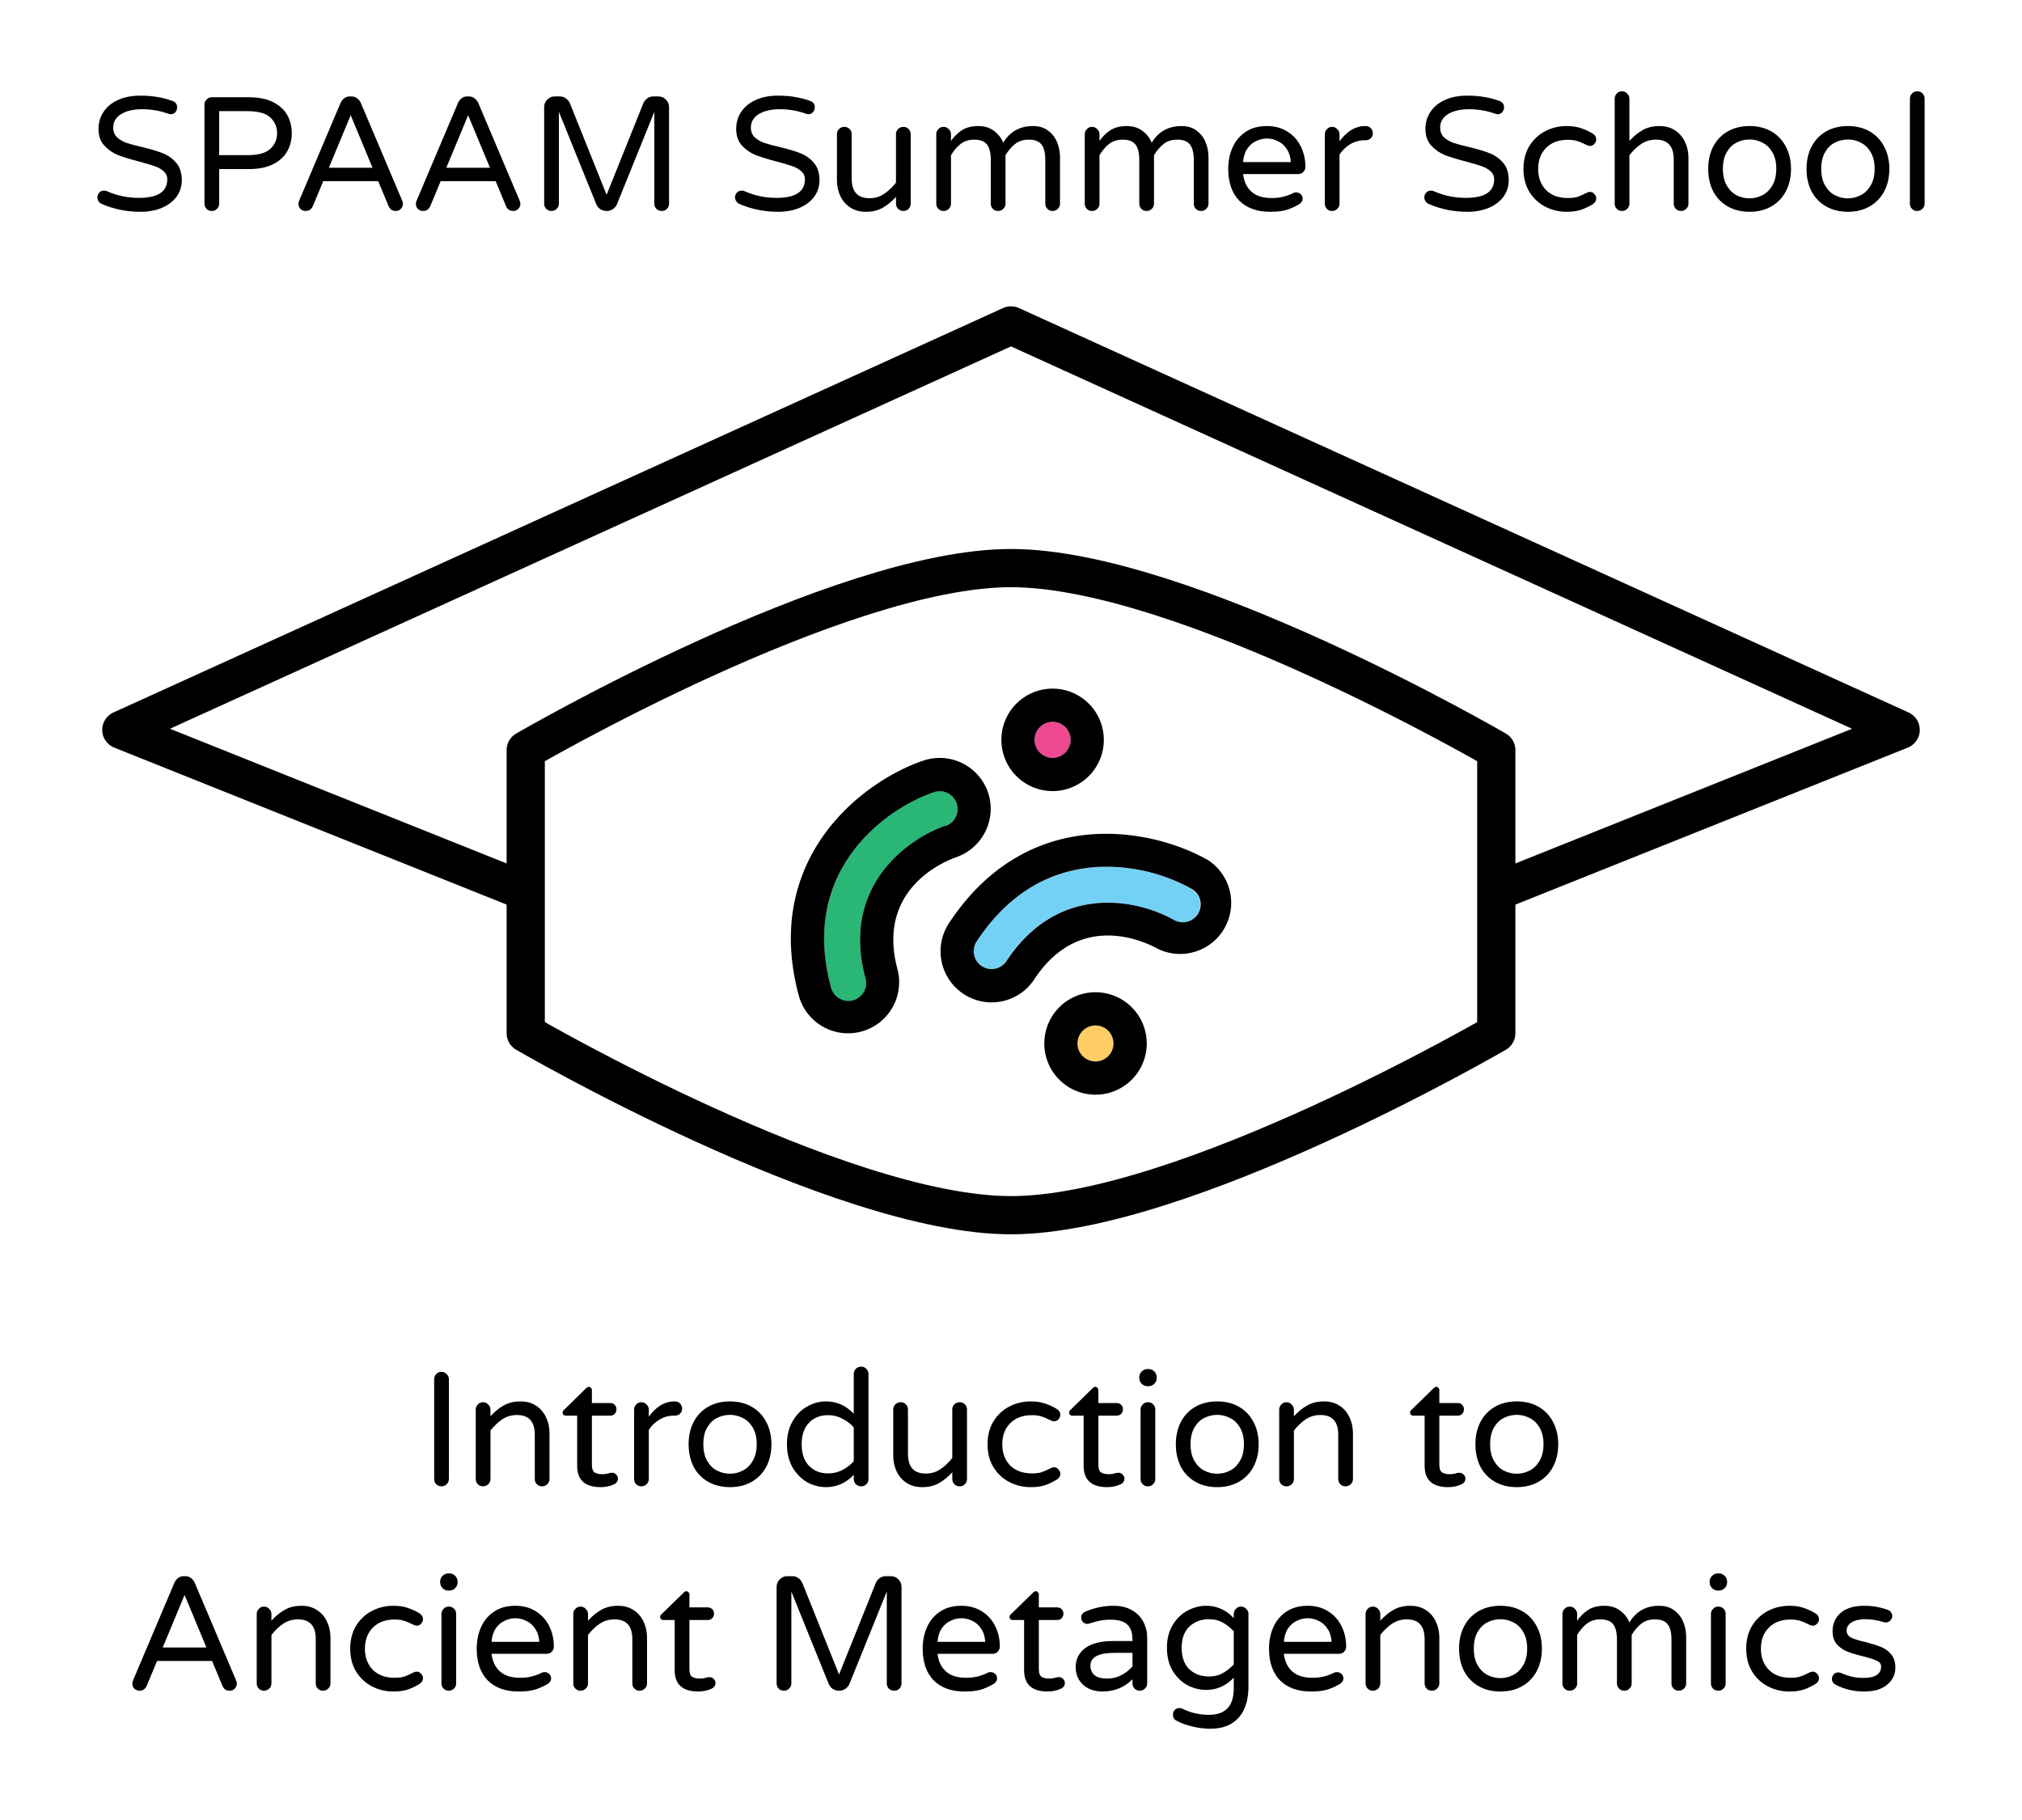<?xml version="1.0" encoding="UTF-8" standalone="no"?>
<svg
   inkscape:export-ydpi="300.00006"
   inkscape:export-xdpi="300.00006"
   inkscape:export-filename="/home/fellows/Documents/github/spaam-workshop/AncientMetagenomeDir/assets/images/spaam-AncientMetaGenomdir_logo.png"
   sodipodi:docname="WSS-SPAAM-summerschool_logo_name.svg"
   inkscape:version="1.1.2 (1:1.1+202202050950+0a00cf5339)"
   id="svg8"
   version="1.1"
   viewBox="0 0 264.583 238.125"
   height="900"
   width="1000"
   xmlns:inkscape="http://www.inkscape.org/namespaces/inkscape"
   xmlns:sodipodi="http://sodipodi.sourceforge.net/DTD/sodipodi-0.dtd"
   xmlns="http://www.w3.org/2000/svg"
   xmlns:svg="http://www.w3.org/2000/svg"
   xmlns:rdf="http://www.w3.org/1999/02/22-rdf-syntax-ns#"
   xmlns:cc="http://creativecommons.org/ns#"
   xmlns:dc="http://purl.org/dc/elements/1.1/">
  <defs
     id="defs2">
    <style
       id="style859">.cls-1{fill:#ee4890;}.cls-2{fill:#fc6;}.cls-3{fill:#2ab675;}.cls-4{fill:#74d1f6;}</style>
  </defs>
  <sodipodi:namedview
     inkscape:pagecheckerboard="true"
     units="px"
     fit-margin-bottom="0"
     fit-margin-right="0"
     fit-margin-left="0"
     fit-margin-top="0"
     inkscape:window-maximized="1"
     inkscape:window-y="1107"
     inkscape:window-x="0"
     inkscape:window-height="1016"
     inkscape:window-width="1920"
     showgrid="false"
     inkscape:document-rotation="0"
     inkscape:current-layer="text11208"
     inkscape:document-units="mm"
     inkscape:cy="417.99609"
     inkscape:cx="-442.22775"
     inkscape:zoom="0.24760997"
     inkscape:pageshadow="2"
     inkscape:pageopacity="0.0"
     borderopacity="1.0"
     bordercolor="#666666"
     pagecolor="#ffffff"
     id="base"
     inkscape:snap-bbox="true">
    <inkscape:grid
       originy="-531.875"
       originx="-378.429"
       id="grid833"
       type="xygrid" />
  </sodipodi:namedview>
  <g
     transform="translate(-378.429,-531.876)"
     id="layer1"
     inkscape:groupmode="layer"
     inkscape:label="Layer 1">
    <g
       id="g997"
       transform="matrix(0.25,0,0,0.25,428.671,501.404)">
      <g
         id="g895-3-8"
         transform="matrix(1.93,0,0,1.93,184.165,444.706)"
         style="stroke-width:1.25;stroke-miterlimit:4;stroke-dasharray:none">
        <path
           id="path865-6-7"
           d="m 85.91,28.48 a 4.88,4.88 0 1 0 4.88,4.88 4.89,4.89 0 0 0 -4.88,-4.88 z"
           class="cls-1" />
        <path
           id="path867-7-9"
           d="M 85.91,19.47 A 13.89,13.89 0 1 0 99.8,33.36 13.9,13.9 0 0 0 85.91,19.47 Z m 0,18.77 a 4.88,4.88 0 1 1 4.88,-4.88 4.89,4.89 0 0 1 -4.88,4.88 z" />
        <path
           id="path869-5-2"
           d="m 97.55,110.81 a 4.88,4.88 0 1 0 4.87,4.88 4.89,4.89 0 0 0 -4.87,-4.88 z"
           class="cls-2" />
        <path
           id="path871-3-0"
           d="m 97.55,101.8 a 13.89,13.89 0 1 0 13.89,13.89 13.9,13.9 0 0 0 -13.89,-13.89 z m 0,18.77 a 4.88,4.88 0 1 1 4.87,-4.88 4.89,4.89 0 0 1 -4.87,4.88 z" />
        <path
           id="path873-5-2"
           d="m 59.86,50.52 a 4.85,4.85 0 0 0 -4.57,-3.27 5,5 0 0 0 -1.56,0.26 C 44.19,50.76 31.24,59.64 26.17,74 v 0 c -2.84,8 -3,17 -0.31,26.69 a 4.82,4.82 0 0 0 8.85,1.12 4.78,4.78 0 0 0 0.47,-3.66 C 28.54,73.75 45.67,60.6 56.83,56.66 a 4.86,4.86 0 0 0 3.03,-6.14 z"
           class="cls-3" />
        <path
           id="path875-6-3"
           d="M 68.4,47.63 A 13.85,13.85 0 0 0 50.83,39 C 39.37,42.89 23.83,53.61 17.67,71 14.2,80.74 14,91.53 17.16,103 A 13.85,13.85 0 0 0 43.88,95.72 C 38,74.07 56.13,66.47 59.81,65.17 A 13.9,13.9 0 0 0 68.4,47.63 Z m -11.57,9 C 45.67,60.6 28.54,73.75 35.18,98.11 A 4.85,4.85 0 0 1 31.79,104 4.85,4.85 0 0 1 25.86,100.61 C 23.22,91 23.33,82 26.17,74 v 0 c 5.07,-14.32 18,-23.2 27.56,-26.45 a 5,5 0 0 1 1.56,-0.26 4.83,4.83 0 0 1 1.54,9.41 z" />
        <path
           id="path877-2-7"
           d="m 123.62,73.8 a 48,48 0 0 0 -23.08,-6 40.13,40.13 0 0 0 -15,2.81 c -7.9,3.18 -14.71,9 -20.23,17.42 a 4.83,4.83 0 0 0 5,7.38 4.75,4.75 0 0 0 3,-2.07 C 87.2,72.26 108.4,76.41 118.73,82.19 a 4.831,4.831 0 1 0 4.81,-8.38 z"
           class="cls-4" />
        <path
           id="path879-9-5"
           d="M 128.11,66 C 117.61,60 99.29,55.39 82.2,62.26 72.56,66.13 64.35,73.13 57.8,83.08 a 13.86,13.86 0 0 0 11.54,21.47 14.28,14.28 0 0 0 2.82,-0.29 13.76,13.76 0 0 0 8.77,-5.95 C 93.28,79.54 111,88.13 114.39,90 a 13.85,13.85 0 0 0 13.72,-24 z m -2.69,14.4 a 4.88,4.88 0 0 1 -6.61,1.8 C 108.48,76.42 87.28,72.27 73.39,93.35 A 4.82,4.82 0 0 1 66.71,94.72 4.83,4.83 0 0 1 65.33,88 C 70.85,79.62 77.66,73.76 85.56,70.58 a 40.13,40.13 0 0 1 15,-2.81 48,48 0 0 1 23.08,6 4.83,4.83 0 0 1 1.78,6.61 z" />
      </g>
      <path
         style="fill:none;stroke:#000000;stroke-width:20;stroke-linecap:butt;stroke-linejoin:round;stroke-miterlimit:4;stroke-dasharray:none;stroke-opacity:1"
         d="m 74.2,514.452 c 0,0 163.576,-95.251 254,-95.251 90.424,0 254,95.251 254,95.251 v 148.167 c 0,0 -163.576,95.249 -254,95.249 -90.424,0 -254,-95.249 -254,-95.249 z"
         id="path5481-2"
         sodipodi:nodetypes="csccscc" />
      <path
         style="fill:none;stroke:#000000;stroke-width:20;stroke-linecap:butt;stroke-linejoin:round;stroke-miterlimit:4;stroke-dasharray:none;stroke-opacity:1"
         d="M 74.2,588.535 -137.467,503.868 328.2,292.201 793.867,503.868 582.2,588.535"
         id="path7329"
         sodipodi:nodetypes="ccccc" />
    </g>
    <g
       aria-label="Introduction to 
Ancient Metagenomics"
       id="text1979"
       style="font-size:21.167px;line-height:1.25;font-family:Arial;-inkscape-font-specification:'Arial, Normal';letter-spacing:0px;stroke-width:0.265">
      <path
         d="m 436.193,726.346 q -0.402,0 -0.677,-0.275 -0.275,-0.275 -0.275,-0.677 v -13.06 q 0,-0.402 0.275,-0.677 0.275,-0.296 0.677,-0.296 0.402,0 0.677,0.296 0.296,0.275 0.296,0.677 v 13.06 q 0,0.402 -0.296,0.677 -0.275,0.275 -0.677,0.275 z"
         style="font-family:'Varela Round';-inkscape-font-specification:'Varela Round';text-align:center;text-anchor:middle"
         id="path44" />
      <path
         d="m 441.633,726.346 q -0.402,0 -0.677,-0.275 -0.275,-0.275 -0.275,-0.677 v -9.081 q 0,-0.402 0.275,-0.677 0.275,-0.296 0.677,-0.296 0.402,0 0.677,0.296 0.296,0.275 0.296,0.677 v 0.868 q 0.804,-0.889 1.736,-1.418 0.931,-0.529 2.201,-0.529 1.164,0 2.011,0.55 0.868,0.55 1.312,1.503 0.466,0.953 0.466,2.096 v 6.011 q 0,0.402 -0.296,0.677 -0.275,0.275 -0.677,0.275 -0.402,0 -0.677,-0.275 -0.275,-0.275 -0.275,-0.677 v -5.8 q 0,-2.582 -2.328,-2.582 -1.058,0 -1.905,0.55 -0.826,0.55 -1.566,1.482 v 6.35 q 0,0.402 -0.296,0.677 -0.275,0.275 -0.677,0.275 z"
         style="font-family:'Varela Round';-inkscape-font-specification:'Varela Round';text-align:center;text-anchor:middle"
         id="path46" />
      <path
         d="m 457.042,726.452 q -3.09,0 -3.09,-2.794 v -6.562 h -1.503 q -0.169,0 -0.296,-0.106 -0.106,-0.127 -0.106,-0.296 0,-0.212 0.191,-0.36 l 2.879,-2.815 q 0.191,-0.191 0.36,-0.191 0.169,0 0.275,0.127 0.127,0.127 0.127,0.296 v 1.693 h 2.392 q 0.36,0 0.593,0.233 0.233,0.233 0.233,0.593 0,0.339 -0.233,0.593 -0.233,0.233 -0.593,0.233 h -2.392 v 6.392 q 0,0.826 0.381,1.058 0.402,0.212 0.995,0.212 0.423,0 0.847,-0.127 0.085,-0.021 0.169,-0.042 0.106,-0.021 0.254,-0.021 0.296,0 0.529,0.233 0.233,0.212 0.233,0.529 0,0.487 -0.487,0.741 -0.826,0.381 -1.757,0.381 z"
         style="font-family:'Varela Round';-inkscape-font-specification:'Varela Round';text-align:center;text-anchor:middle"
         id="path48" />
      <path
         d="m 462.355,726.346 q -0.402,0 -0.677,-0.275 -0.275,-0.275 -0.275,-0.677 v -9.081 q 0,-0.402 0.275,-0.677 0.275,-0.296 0.677,-0.296 0.402,0 0.677,0.296 0.296,0.275 0.296,0.677 v 0.91 q 1.482,-1.99 3.323,-1.99 h 0.106 q 0.402,0 0.656,0.275 0.275,0.275 0.275,0.677 0,0.402 -0.275,0.656 -0.275,0.254 -0.699,0.254 h -0.106 q -1.016,0 -1.863,0.508 -0.847,0.487 -1.418,1.355 v 6.435 q 0,0.402 -0.296,0.677 -0.275,0.275 -0.677,0.275 z"
         style="font-family:'Varela Round';-inkscape-font-specification:'Varela Round';text-align:center;text-anchor:middle"
         id="path50" />
      <path
         d="m 473.954,726.452 q -1.63,0 -2.858,-0.699 -1.228,-0.699 -1.905,-1.968 -0.656,-1.291 -0.656,-2.942 0,-1.651 0.656,-2.921 0.677,-1.291 1.905,-1.99 1.228,-0.699 2.858,-0.699 1.609,0 2.836,0.699 1.228,0.699 1.905,1.99 0.677,1.27 0.677,2.921 0,1.651 -0.677,2.942 -0.677,1.27 -1.905,1.968 -1.228,0.699 -2.836,0.699 z m 0,-1.757 q 0.868,0 1.651,-0.402 0.804,-0.402 1.312,-1.27 0.529,-0.868 0.529,-2.201 0,-1.312 -0.529,-2.18 -0.508,-0.868 -1.312,-1.249 -0.783,-0.402 -1.651,-0.402 -0.889,0 -1.693,0.402 -0.783,0.381 -1.291,1.249 -0.508,0.868 -0.508,2.18 0,1.333 0.508,2.201 0.508,0.868 1.291,1.27 0.804,0.402 1.693,0.402 z"
         style="font-family:'Varela Round';-inkscape-font-specification:'Varela Round';text-align:center;text-anchor:middle"
         id="path52" />
      <path
         d="m 486.527,726.452 q -1.312,0 -2.498,-0.656 -1.164,-0.677 -1.905,-1.947 -0.72,-1.291 -0.72,-3.006 0,-1.714 0.72,-2.985 0.741,-1.291 1.905,-1.947 1.185,-0.677 2.498,-0.677 2.074,0 3.619,1.609 v -5.186 q 0,-0.423 0.275,-0.699 0.296,-0.275 0.699,-0.275 0.402,0 0.677,0.296 0.275,0.275 0.275,0.677 v 13.737 q 0,0.402 -0.275,0.677 -0.275,0.275 -0.677,0.275 -0.402,0 -0.699,-0.275 -0.275,-0.275 -0.275,-0.677 v -0.55 q -1.545,1.609 -3.619,1.609 z m 0.275,-1.799 q 0.974,0 1.82,-0.423 0.868,-0.445 1.524,-1.164 v -4.445 q -0.656,-0.72 -1.524,-1.143 -0.847,-0.445 -1.82,-0.445 -1.566,0 -2.519,0.995 -0.953,0.995 -0.953,2.815 0,1.82 0.953,2.815 0.953,0.995 2.519,0.995 z"
         style="font-family:'Varela Round';-inkscape-font-specification:'Varela Round';text-align:center;text-anchor:middle"
         id="path54" />
      <path
         d="m 499.1,726.452 q -1.164,0 -2.032,-0.55 -0.847,-0.55 -1.312,-1.503 -0.445,-0.953 -0.445,-2.096 v -6.011 q 0,-0.402 0.275,-0.677 0.296,-0.275 0.699,-0.275 0.402,0 0.677,0.275 0.275,0.275 0.275,0.677 v 5.8 q 0,2.582 2.328,2.582 1.058,0 1.884,-0.55 0.847,-0.55 1.587,-1.482 v -6.35 q 0,-0.402 0.275,-0.677 0.296,-0.275 0.699,-0.275 0.402,0 0.677,0.275 0.275,0.275 0.275,0.677 v 9.081 q 0,0.402 -0.275,0.699 -0.275,0.275 -0.677,0.275 -0.402,0 -0.699,-0.275 -0.275,-0.296 -0.275,-0.699 v -0.868 q -0.804,0.889 -1.736,1.418 -0.931,0.529 -2.201,0.529 z"
         style="font-family:'Varela Round';-inkscape-font-specification:'Varela Round';text-align:center;text-anchor:middle"
         id="path56" />
      <path
         d="m 513.303,726.452 q -1.524,0 -2.815,-0.677 -1.291,-0.677 -2.074,-1.947 -0.762,-1.27 -0.762,-2.985 0,-1.714 0.762,-2.985 0.783,-1.27 2.074,-1.947 1.291,-0.677 2.815,-0.677 1.122,0 1.926,0.296 0.826,0.275 1.524,0.72 0.423,0.275 0.423,0.741 0,0.318 -0.254,0.593 -0.233,0.254 -0.55,0.254 -0.233,0 -0.466,-0.127 -0.699,-0.36 -1.206,-0.508 -0.487,-0.169 -1.228,-0.169 -1.82,0 -2.857,1.058 -1.037,1.037 -1.037,2.752 0,1.714 1.037,2.773 1.037,1.037 2.857,1.037 0.741,0 1.228,-0.148 0.508,-0.169 1.206,-0.529 0.233,-0.127 0.466,-0.127 0.318,0 0.55,0.275 0.254,0.254 0.254,0.572 0,0.466 -0.423,0.741 -0.699,0.445 -1.524,0.741 -0.804,0.275 -1.926,0.275 z"
         style="font-family:'Varela Round';-inkscape-font-specification:'Varela Round';text-align:center;text-anchor:middle"
         id="path58" />
      <path
         d="m 523.315,726.452 q -3.09,0 -3.09,-2.794 v -6.562 h -1.503 q -0.169,0 -0.296,-0.106 -0.106,-0.127 -0.106,-0.296 0,-0.212 0.191,-0.36 l 2.879,-2.815 q 0.191,-0.191 0.36,-0.191 0.169,0 0.275,0.127 0.127,0.127 0.127,0.296 v 1.693 h 2.392 q 0.36,0 0.593,0.233 0.233,0.233 0.233,0.593 0,0.339 -0.233,0.593 -0.233,0.233 -0.593,0.233 h -2.392 v 6.392 q 0,0.826 0.381,1.058 0.402,0.212 0.995,0.212 0.423,0 0.847,-0.127 0.085,-0.021 0.169,-0.042 0.106,-0.021 0.254,-0.021 0.296,0 0.529,0.233 0.233,0.212 0.233,0.529 0,0.487 -0.487,0.741 -0.826,0.381 -1.757,0.381 z"
         style="font-family:'Varela Round';-inkscape-font-specification:'Varela Round';text-align:center;text-anchor:middle"
         id="path60" />
      <path
         d="m 528.585,713.244 q -0.445,0 -0.762,-0.318 -0.318,-0.318 -0.318,-0.762 v -0.085 q 0,-0.445 0.318,-0.762 0.318,-0.318 0.762,-0.318 h 0.127 q 0.445,0 0.762,0.318 0.318,0.318 0.318,0.762 v 0.085 q 0,0.445 -0.318,0.762 -0.318,0.318 -0.762,0.318 z m 0.042,13.102 q -0.402,0 -0.677,-0.275 -0.275,-0.275 -0.275,-0.677 v -9.081 q 0,-0.402 0.275,-0.677 0.275,-0.296 0.677,-0.296 0.423,0 0.699,0.275 0.275,0.275 0.275,0.699 v 9.081 q 0,0.402 -0.296,0.677 -0.275,0.275 -0.677,0.275 z"
         style="font-family:'Varela Round';-inkscape-font-specification:'Varela Round';text-align:center;text-anchor:middle"
         id="path62" />
      <path
         d="m 537.708,726.452 q -1.63,0 -2.857,-0.699 -1.228,-0.699 -1.905,-1.968 -0.656,-1.291 -0.656,-2.942 0,-1.651 0.656,-2.921 0.677,-1.291 1.905,-1.99 1.228,-0.699 2.857,-0.699 1.609,0 2.836,0.699 1.228,0.699 1.905,1.99 0.677,1.27 0.677,2.921 0,1.651 -0.677,2.942 -0.677,1.27 -1.905,1.968 -1.228,0.699 -2.836,0.699 z m 0,-1.757 q 0.868,0 1.651,-0.402 0.804,-0.402 1.312,-1.27 0.529,-0.868 0.529,-2.201 0,-1.312 -0.529,-2.18 -0.508,-0.868 -1.312,-1.249 -0.783,-0.402 -1.651,-0.402 -0.889,0 -1.693,0.402 -0.783,0.381 -1.291,1.249 -0.508,0.868 -0.508,2.18 0,1.333 0.508,2.201 0.508,0.868 1.291,1.27 0.804,0.402 1.693,0.402 z"
         style="font-family:'Varela Round';-inkscape-font-specification:'Varela Round';text-align:center;text-anchor:middle"
         id="path64" />
      <path
         d="m 546.767,726.346 q -0.402,0 -0.677,-0.275 -0.275,-0.275 -0.275,-0.677 v -9.081 q 0,-0.402 0.275,-0.677 0.275,-0.296 0.677,-0.296 0.402,0 0.677,0.296 0.296,0.275 0.296,0.677 v 0.868 q 0.804,-0.889 1.736,-1.418 0.931,-0.529 2.201,-0.529 1.164,0 2.011,0.55 0.868,0.55 1.312,1.503 0.466,0.953 0.466,2.096 v 6.011 q 0,0.402 -0.296,0.677 -0.275,0.275 -0.677,0.275 -0.402,0 -0.677,-0.275 -0.275,-0.275 -0.275,-0.677 v -5.8 q 0,-2.582 -2.328,-2.582 -1.058,0 -1.905,0.55 -0.826,0.55 -1.566,1.482 v 6.35 q 0,0.402 -0.296,0.677 -0.275,0.275 -0.677,0.275 z"
         style="font-family:'Varela Round';-inkscape-font-specification:'Varela Round';text-align:center;text-anchor:middle"
         id="path66" />
      <path
         d="m 567.934,726.452 q -3.09,0 -3.09,-2.794 v -6.562 h -1.503 q -0.169,0 -0.296,-0.106 -0.106,-0.127 -0.106,-0.296 0,-0.212 0.191,-0.36 l 2.879,-2.815 q 0.191,-0.191 0.36,-0.191 0.169,0 0.275,0.127 0.127,0.127 0.127,0.296 v 1.693 h 2.392 q 0.36,0 0.593,0.233 0.233,0.233 0.233,0.593 0,0.339 -0.233,0.593 -0.233,0.233 -0.593,0.233 h -2.392 v 6.392 q 0,0.826 0.381,1.058 0.402,0.212 0.995,0.212 0.423,0 0.847,-0.127 0.085,-0.021 0.169,-0.042 0.106,-0.021 0.254,-0.021 0.296,0 0.529,0.233 0.233,0.212 0.233,0.529 0,0.487 -0.487,0.741 -0.826,0.381 -1.757,0.381 z"
         style="font-family:'Varela Round';-inkscape-font-specification:'Varela Round';text-align:center;text-anchor:middle"
         id="path68" />
      <path
         d="m 576.909,726.452 q -1.63,0 -2.858,-0.699 -1.228,-0.699 -1.905,-1.968 -0.656,-1.291 -0.656,-2.942 0,-1.651 0.656,-2.921 0.677,-1.291 1.905,-1.99 1.228,-0.699 2.858,-0.699 1.609,0 2.836,0.699 1.228,0.699 1.905,1.99 0.677,1.27 0.677,2.921 0,1.651 -0.677,2.942 -0.677,1.27 -1.905,1.968 -1.228,0.699 -2.836,0.699 z m 0,-1.757 q 0.868,0 1.651,-0.402 0.804,-0.402 1.312,-1.27 0.529,-0.868 0.529,-2.201 0,-1.312 -0.529,-2.18 -0.508,-0.868 -1.312,-1.249 -0.783,-0.402 -1.651,-0.402 -0.889,0 -1.693,0.402 -0.783,0.381 -1.291,1.249 -0.508,0.868 -0.508,2.18 0,1.333 0.508,2.201 0.508,0.868 1.291,1.27 0.804,0.402 1.693,0.402 z"
         style="font-family:'Varela Round';-inkscape-font-specification:'Varela Round';text-align:center;text-anchor:middle"
         id="path70" />
      <path
         d="m 396.696,753.086 q -0.423,0 -0.699,-0.275 -0.254,-0.275 -0.254,-0.677 0,-0.169 0.106,-0.423 l 5.397,-12.742 q 0.169,-0.381 0.466,-0.614 0.318,-0.254 0.762,-0.254 h 0.212 q 0.445,0 0.741,0.254 0.318,0.233 0.487,0.614 l 5.398,12.742 q 0.106,0.254 0.106,0.423 0,0.402 -0.275,0.677 -0.254,0.275 -0.677,0.275 -0.296,0 -0.55,-0.148 -0.233,-0.169 -0.36,-0.445 l -1.376,-3.302 h -7.197 l -1.376,3.302 q -0.127,0.275 -0.381,0.445 -0.233,0.148 -0.529,0.148 z m 3.027,-5.652 h 5.715 l -2.857,-6.879 z"
         style="font-family:'Varela Round';-inkscape-font-specification:'Varela Round';text-align:center;text-anchor:middle"
         id="path72" />
      <path
         d="m 412.973,753.086 q -0.402,0 -0.677,-0.275 -0.275,-0.275 -0.275,-0.677 v -9.081 q 0,-0.402 0.275,-0.677 0.275,-0.296 0.677,-0.296 0.402,0 0.677,0.296 0.296,0.275 0.296,0.677 v 0.868 q 0.804,-0.889 1.736,-1.418 0.931,-0.529 2.201,-0.529 1.164,0 2.011,0.55 0.868,0.55 1.312,1.503 0.466,0.953 0.466,2.095 v 6.011 q 0,0.402 -0.296,0.677 -0.275,0.275 -0.677,0.275 -0.402,0 -0.677,-0.275 -0.275,-0.275 -0.275,-0.677 v -5.8 q 0,-2.582 -2.328,-2.582 -1.058,0 -1.905,0.55 -0.826,0.55 -1.566,1.482 v 6.35 q 0,0.402 -0.296,0.677 -0.275,0.275 -0.677,0.275 z"
         style="font-family:'Varela Round';-inkscape-font-specification:'Varela Round';text-align:center;text-anchor:middle"
         id="path74" />
      <path
         d="m 429.906,753.191 q -1.524,0 -2.815,-0.677 -1.291,-0.677 -2.074,-1.947 -0.762,-1.27 -0.762,-2.985 0,-1.715 0.762,-2.985 0.783,-1.27 2.074,-1.947 1.291,-0.677 2.815,-0.677 1.122,0 1.926,0.296 0.826,0.275 1.524,0.72 0.423,0.275 0.423,0.741 0,0.318 -0.254,0.593 -0.233,0.254 -0.55,0.254 -0.233,0 -0.466,-0.127 -0.699,-0.36 -1.206,-0.508 -0.487,-0.169 -1.228,-0.169 -1.82,0 -2.858,1.058 -1.037,1.037 -1.037,2.752 0,1.714 1.037,2.773 1.037,1.037 2.858,1.037 0.741,0 1.228,-0.148 0.508,-0.169 1.206,-0.529 0.233,-0.127 0.466,-0.127 0.318,0 0.55,0.275 0.254,0.254 0.254,0.572 0,0.466 -0.423,0.741 -0.699,0.445 -1.524,0.741 -0.804,0.275 -1.926,0.275 z"
         style="font-family:'Varela Round';-inkscape-font-specification:'Varela Round';text-align:center;text-anchor:middle"
         id="path76" />
      <path
         d="m 437.103,739.983 q -0.445,0 -0.762,-0.318 -0.318,-0.318 -0.318,-0.762 v -0.085 q 0,-0.445 0.318,-0.762 0.318,-0.318 0.762,-0.318 h 0.127 q 0.445,0 0.762,0.318 0.318,0.318 0.318,0.762 v 0.085 q 0,0.445 -0.318,0.762 -0.318,0.318 -0.762,0.318 z m 0.042,13.102 q -0.402,0 -0.677,-0.275 -0.275,-0.275 -0.275,-0.677 v -9.081 q 0,-0.402 0.275,-0.677 0.275,-0.296 0.677,-0.296 0.423,0 0.699,0.275 0.275,0.275 0.275,0.699 v 9.081 q 0,0.402 -0.296,0.677 -0.275,0.275 -0.677,0.275 z"
         style="font-family:'Varela Round';-inkscape-font-specification:'Varela Round';text-align:center;text-anchor:middle"
         id="path78" />
      <path
         d="m 446.289,753.191 q -2.582,0 -4.043,-1.46 -1.439,-1.482 -1.439,-4.149 0,-1.503 0.55,-2.773 0.55,-1.27 1.693,-2.053 1.143,-0.783 2.815,-0.783 1.566,0 2.709,0.741 1.143,0.72 1.736,1.947 0.593,1.206 0.593,2.646 0,0.402 -0.275,0.677 -0.254,0.275 -0.699,0.275 h -7.176 q 0.169,1.482 1.101,2.307 0.931,0.826 2.604,0.826 0.889,0 1.545,-0.169 0.677,-0.169 1.312,-0.487 0.169,-0.085 0.381,-0.085 0.339,0 0.593,0.233 0.254,0.233 0.254,0.593 0,0.466 -0.55,0.783 -0.826,0.466 -1.63,0.699 -0.804,0.233 -2.074,0.233 z m 2.709,-6.498 q -0.064,-1.037 -0.55,-1.736 -0.466,-0.699 -1.164,-1.016 -0.699,-0.339 -1.418,-0.339 -0.72,0 -1.418,0.339 -0.699,0.318 -1.164,1.016 -0.466,0.699 -0.529,1.736 z"
         style="font-family:'Varela Round';-inkscape-font-specification:'Varela Round';text-align:center;text-anchor:middle"
         id="path80" />
      <path
         d="m 454.396,753.086 q -0.402,0 -0.677,-0.275 -0.275,-0.275 -0.275,-0.677 v -9.081 q 0,-0.402 0.275,-0.677 0.275,-0.296 0.677,-0.296 0.402,0 0.677,0.296 0.296,0.275 0.296,0.677 v 0.868 q 0.804,-0.889 1.736,-1.418 0.931,-0.529 2.201,-0.529 1.164,0 2.011,0.55 0.868,0.55 1.312,1.503 0.466,0.953 0.466,2.095 v 6.011 q 0,0.402 -0.296,0.677 -0.275,0.275 -0.677,0.275 -0.402,0 -0.677,-0.275 -0.275,-0.275 -0.275,-0.677 v -5.8 q 0,-2.582 -2.328,-2.582 -1.058,0 -1.905,0.55 -0.826,0.55 -1.566,1.482 v 6.35 q 0,0.402 -0.296,0.677 -0.275,0.275 -0.677,0.275 z"
         style="font-family:'Varela Round';-inkscape-font-specification:'Varela Round';text-align:center;text-anchor:middle"
         id="path82" />
      <path
         d="m 469.805,753.191 q -3.09,0 -3.09,-2.794 v -6.562 h -1.503 q -0.169,0 -0.296,-0.106 -0.106,-0.127 -0.106,-0.296 0,-0.212 0.191,-0.36 l 2.879,-2.815 q 0.191,-0.191 0.36,-0.191 0.169,0 0.275,0.127 0.127,0.127 0.127,0.296 v 1.693 h 2.392 q 0.36,0 0.593,0.233 0.233,0.233 0.233,0.593 0,0.339 -0.233,0.593 -0.233,0.233 -0.593,0.233 h -2.392 v 6.392 q 0,0.826 0.381,1.058 0.402,0.212 0.995,0.212 0.423,0 0.847,-0.127 0.085,-0.021 0.169,-0.042 0.106,-0.021 0.254,-0.021 0.296,0 0.529,0.233 0.233,0.212 0.233,0.529 0,0.487 -0.487,0.741 -0.826,0.381 -1.757,0.381 z"
         style="font-family:'Varela Round';-inkscape-font-specification:'Varela Round';text-align:center;text-anchor:middle"
         id="path84" />
      <path
         d="m 481.003,753.086 q -0.402,0 -0.677,-0.275 -0.275,-0.275 -0.275,-0.677 v -12.637 q 0,-0.572 0.402,-0.974 0.402,-0.423 0.974,-0.423 h 0.699 q 0.423,0 0.762,0.254 0.36,0.254 0.529,0.635 l 4.805,11.98 4.805,-11.98 q 0.169,-0.381 0.508,-0.635 0.36,-0.254 0.783,-0.254 h 0.699 q 0.572,0 0.974,0.423 0.402,0.402 0.402,0.974 v 12.637 q 0,0.402 -0.275,0.677 -0.275,0.275 -0.677,0.275 -0.402,0 -0.699,-0.275 -0.275,-0.275 -0.275,-0.677 v -12.023 l -4.89,12.086 q -0.169,0.402 -0.55,0.656 -0.36,0.233 -0.804,0.233 -0.445,0 -0.826,-0.233 -0.36,-0.254 -0.529,-0.656 l -4.89,-12.086 v 12.023 q 0,0.402 -0.296,0.677 -0.275,0.275 -0.677,0.275 z"
         style="font-family:'Varela Round';-inkscape-font-specification:'Varela Round';text-align:center;text-anchor:middle"
         id="path86" />
      <path
         d="m 504.646,753.191 q -2.582,0 -4.043,-1.46 -1.439,-1.482 -1.439,-4.149 0,-1.503 0.55,-2.773 0.55,-1.27 1.693,-2.053 1.143,-0.783 2.815,-0.783 1.566,0 2.709,0.741 1.143,0.72 1.736,1.947 0.593,1.206 0.593,2.646 0,0.402 -0.275,0.677 -0.254,0.275 -0.699,0.275 h -7.176 q 0.169,1.482 1.101,2.307 0.931,0.826 2.604,0.826 0.889,0 1.545,-0.169 0.677,-0.169 1.312,-0.487 0.169,-0.085 0.381,-0.085 0.339,0 0.593,0.233 0.254,0.233 0.254,0.593 0,0.466 -0.55,0.783 -0.826,0.466 -1.63,0.699 -0.804,0.233 -2.074,0.233 z m 2.709,-6.498 q -0.064,-1.037 -0.55,-1.736 -0.466,-0.699 -1.164,-1.016 -0.699,-0.339 -1.418,-0.339 -0.72,0 -1.418,0.339 -0.699,0.318 -1.164,1.016 -0.466,0.699 -0.529,1.736 z"
         style="font-family:'Varela Round';-inkscape-font-specification:'Varela Round';text-align:center;text-anchor:middle"
         id="path88" />
      <path
         d="m 515.525,753.191 q -3.09,0 -3.09,-2.794 v -6.562 h -1.503 q -0.169,0 -0.296,-0.106 -0.106,-0.127 -0.106,-0.296 0,-0.212 0.191,-0.36 l 2.879,-2.815 q 0.191,-0.191 0.36,-0.191 0.169,0 0.275,0.127 0.127,0.127 0.127,0.296 v 1.693 h 2.392 q 0.36,0 0.593,0.233 0.233,0.233 0.233,0.593 0,0.339 -0.233,0.593 -0.233,0.233 -0.593,0.233 h -2.392 v 6.392 q 0,0.826 0.381,1.058 0.402,0.212 0.995,0.212 0.423,0 0.847,-0.127 0.085,-0.021 0.169,-0.042 0.106,-0.021 0.254,-0.021 0.296,0 0.529,0.233 0.233,0.212 0.233,0.529 0,0.487 -0.487,0.741 -0.826,0.381 -1.757,0.381 z"
         style="font-family:'Varela Round';-inkscape-font-specification:'Varela Round';text-align:center;text-anchor:middle"
         id="path90" />
      <path
         d="m 522.637,753.191 q -0.931,0 -1.736,-0.381 -0.783,-0.381 -1.249,-1.101 -0.466,-0.741 -0.466,-1.693 0,-1.566 1.228,-2.498 1.249,-0.931 3.641,-0.931 h 2.561 V 746.418 q 0,-1.397 -0.699,-2.011 -0.677,-0.614 -2.138,-0.614 -0.804,0 -1.439,0.127 -0.614,0.127 -1.376,0.381 -0.169,0.042 -0.275,0.042 -0.318,0 -0.55,-0.233 -0.233,-0.233 -0.233,-0.572 0,-0.572 0.55,-0.804 1.799,-0.762 3.662,-0.762 1.46,0 2.455,0.593 1.016,0.593 1.482,1.545 0.487,0.931 0.487,2.032 v 5.99 q 0,0.402 -0.296,0.677 -0.275,0.275 -0.677,0.275 -0.402,0 -0.677,-0.275 -0.275,-0.275 -0.275,-0.677 v -0.55 q -1.566,1.609 -3.979,1.609 z m 0.72,-1.693 q 0.931,0 1.799,-0.445 0.868,-0.466 1.46,-1.143 v -1.778 h -2.307 q -3.196,0 -3.196,1.672 0,0.762 0.508,1.228 0.529,0.466 1.736,0.466 z"
         style="font-family:'Varela Round';-inkscape-font-specification:'Varela Round';text-align:center;text-anchor:middle"
         id="path92" />
      <path
         d="m 536.819,758.06 q -1.228,0 -2.477,-0.318 -1.249,-0.318 -2.053,-0.783 -0.381,-0.233 -0.381,-0.741 0,-0.339 0.233,-0.614 0.254,-0.254 0.614,-0.254 0.169,0 0.381,0.085 1.609,0.804 3.493,0.804 3.239,0 3.239,-3.45 v -1.418 q -1.503,1.609 -3.619,1.609 -1.249,0 -2.434,-0.614 -1.164,-0.635 -1.926,-1.863 -0.762,-1.249 -0.762,-3.027 0,-1.778 0.762,-3.006 0.762,-1.249 1.926,-1.863 1.185,-0.635 2.434,-0.635 2.117,0 3.619,1.609 v -0.529 q 0,-0.402 0.275,-0.677 0.275,-0.296 0.677,-0.296 0.402,0 0.677,0.296 0.296,0.275 0.296,0.677 v 9.462 q 0,2.667 -1.291,4.106 -1.291,1.439 -3.683,1.439 z m -0.169,-6.837 q 0.995,0 1.757,-0.423 0.762,-0.423 1.46,-1.143 v -4.36 q -0.699,-0.72 -1.46,-1.143 -0.762,-0.423 -1.757,-0.423 -1.587,0 -2.603,0.974 -0.995,0.953 -0.995,2.773 0,1.82 0.995,2.794 1.016,0.953 2.603,0.953 z"
         style="font-family:'Varela Round';-inkscape-font-specification:'Varela Round';text-align:center;text-anchor:middle"
         id="path94" />
      <path
         d="m 549.964,753.191 q -2.582,0 -4.043,-1.46 -1.439,-1.482 -1.439,-4.149 0,-1.503 0.55,-2.773 0.55,-1.27 1.693,-2.053 1.143,-0.783 2.815,-0.783 1.566,0 2.709,0.741 1.143,0.72 1.736,1.947 0.593,1.206 0.593,2.646 0,0.402 -0.275,0.677 -0.254,0.275 -0.699,0.275 h -7.176 q 0.169,1.482 1.101,2.307 0.931,0.826 2.603,0.826 0.889,0 1.545,-0.169 0.677,-0.169 1.312,-0.487 0.169,-0.085 0.381,-0.085 0.339,0 0.593,0.233 0.254,0.233 0.254,0.593 0,0.466 -0.55,0.783 -0.826,0.466 -1.63,0.699 -0.804,0.233 -2.074,0.233 z m 2.709,-6.498 q -0.064,-1.037 -0.55,-1.736 -0.466,-0.699 -1.164,-1.016 -0.699,-0.339 -1.418,-0.339 -0.72,0 -1.418,0.339 -0.699,0.318 -1.164,1.016 -0.466,0.699 -0.529,1.736 z"
         style="font-family:'Varela Round';-inkscape-font-specification:'Varela Round';text-align:center;text-anchor:middle"
         id="path96" />
      <path
         d="m 558.07,753.086 q -0.402,0 -0.677,-0.275 -0.275,-0.275 -0.275,-0.677 v -9.081 q 0,-0.402 0.275,-0.677 0.275,-0.296 0.677,-0.296 0.402,0 0.677,0.296 0.296,0.275 0.296,0.677 v 0.868 q 0.804,-0.889 1.736,-1.418 0.931,-0.529 2.201,-0.529 1.164,0 2.011,0.55 0.868,0.55 1.312,1.503 0.466,0.953 0.466,2.095 v 6.011 q 0,0.402 -0.296,0.677 -0.275,0.275 -0.677,0.275 -0.402,0 -0.677,-0.275 -0.275,-0.275 -0.275,-0.677 v -5.8 q 0,-2.582 -2.328,-2.582 -1.058,0 -1.905,0.55 -0.826,0.55 -1.566,1.482 v 6.35 q 0,0.402 -0.296,0.677 -0.275,0.275 -0.677,0.275 z"
         style="font-family:'Varela Round';-inkscape-font-specification:'Varela Round';text-align:center;text-anchor:middle"
         id="path98" />
      <path
         d="m 574.771,753.191 q -1.63,0 -2.858,-0.699 -1.228,-0.699 -1.905,-1.968 -0.656,-1.291 -0.656,-2.942 0,-1.651 0.656,-2.921 0.677,-1.291 1.905,-1.99 1.228,-0.699 2.858,-0.699 1.609,0 2.836,0.699 1.228,0.699 1.905,1.99 0.677,1.27 0.677,2.921 0,1.651 -0.677,2.942 -0.677,1.27 -1.905,1.968 -1.228,0.699 -2.836,0.699 z m 0,-1.757 q 0.868,0 1.651,-0.402 0.804,-0.402 1.312,-1.27 0.529,-0.868 0.529,-2.201 0,-1.312 -0.529,-2.18 -0.508,-0.868 -1.312,-1.249 -0.783,-0.402 -1.651,-0.402 -0.889,0 -1.693,0.402 -0.783,0.381 -1.291,1.249 -0.508,0.868 -0.508,2.18 0,1.333 0.508,2.201 0.508,0.868 1.291,1.27 0.804,0.402 1.693,0.402 z"
         style="font-family:'Varela Round';-inkscape-font-specification:'Varela Round';text-align:center;text-anchor:middle"
         id="path100" />
      <path
         d="m 583.83,753.086 q -0.402,0 -0.677,-0.275 -0.275,-0.275 -0.275,-0.677 v -9.081 q 0,-0.402 0.275,-0.677 0.275,-0.296 0.677,-0.296 0.402,0 0.677,0.296 0.296,0.275 0.296,0.677 v 0.868 q 0.593,-0.847 1.418,-1.397 0.847,-0.55 2.18,-0.55 1.185,0 2.032,0.635 0.847,0.635 1.207,1.545 1.312,-2.18 3.895,-2.18 1.185,0 1.968,0.593 0.804,0.593 1.185,1.524 0.381,0.931 0.381,1.947 v 6.096 q 0,0.402 -0.296,0.677 -0.275,0.275 -0.677,0.275 -0.402,0 -0.677,-0.275 -0.275,-0.275 -0.275,-0.677 V 746.418 q 0,-1.376 -0.487,-2.011 -0.487,-0.656 -1.672,-0.656 -1.079,0 -1.799,0.572 -0.699,0.55 -1.249,1.461 v 6.35 q 0,0.402 -0.296,0.677 -0.275,0.275 -0.677,0.275 -0.402,0 -0.677,-0.275 -0.275,-0.275 -0.275,-0.677 V 746.418 q 0,-1.376 -0.487,-2.011 -0.487,-0.656 -1.672,-0.656 -1.08,0 -1.799,0.572 -0.699,0.55 -1.249,1.461 v 6.35 q 0,0.402 -0.296,0.677 -0.275,0.275 -0.677,0.275 z"
         style="font-family:'Varela Round';-inkscape-font-specification:'Varela Round';text-align:center;text-anchor:middle"
         id="path102" />
      <path
         d="m 603.219,739.983 q -0.445,0 -0.762,-0.318 -0.318,-0.318 -0.318,-0.762 v -0.085 q 0,-0.445 0.318,-0.762 0.318,-0.318 0.762,-0.318 h 0.127 q 0.445,0 0.762,0.318 0.318,0.318 0.318,0.762 v 0.085 q 0,0.445 -0.318,0.762 -0.318,0.318 -0.762,0.318 z m 0.042,13.102 q -0.402,0 -0.677,-0.275 -0.275,-0.275 -0.275,-0.677 v -9.081 q 0,-0.402 0.275,-0.677 0.275,-0.296 0.677,-0.296 0.423,0 0.699,0.275 0.275,0.275 0.275,0.699 v 9.081 q 0,0.402 -0.296,0.677 -0.275,0.275 -0.677,0.275 z"
         style="font-family:'Varela Round';-inkscape-font-specification:'Varela Round';text-align:center;text-anchor:middle"
         id="path104" />
      <path
         d="m 612.575,753.191 q -1.524,0 -2.815,-0.677 -1.291,-0.677 -2.074,-1.947 -0.762,-1.27 -0.762,-2.985 0,-1.715 0.762,-2.985 0.783,-1.27 2.074,-1.947 1.291,-0.677 2.815,-0.677 1.122,0 1.926,0.296 0.826,0.275 1.524,0.72 0.423,0.275 0.423,0.741 0,0.318 -0.254,0.593 -0.233,0.254 -0.55,0.254 -0.233,0 -0.466,-0.127 -0.699,-0.36 -1.206,-0.508 -0.487,-0.169 -1.228,-0.169 -1.82,0 -2.858,1.058 -1.037,1.037 -1.037,2.752 0,1.714 1.037,2.773 1.037,1.037 2.858,1.037 0.741,0 1.228,-0.148 0.508,-0.169 1.206,-0.529 0.233,-0.127 0.466,-0.127 0.318,0 0.55,0.275 0.254,0.254 0.254,0.572 0,0.466 -0.423,0.741 -0.699,0.445 -1.524,0.741 -0.804,0.275 -1.926,0.275 z"
         style="font-family:'Varela Round';-inkscape-font-specification:'Varela Round';text-align:center;text-anchor:middle"
         id="path106" />
      <path
         d="m 622.354,753.191 q -2.117,0 -3.852,-0.953 -0.36,-0.254 -0.36,-0.699 0,-0.339 0.233,-0.593 0.233,-0.254 0.593,-0.254 0.191,0 0.381,0.085 0.677,0.296 1.355,0.466 0.677,0.169 1.524,0.169 2.349,0 2.349,-1.503 0,-0.487 -0.55,-0.741 -0.529,-0.254 -1.757,-0.572 -1.249,-0.296 -2.074,-0.614 -0.804,-0.318 -1.397,-0.953 -0.572,-0.656 -0.572,-1.714 0,-1.482 1.058,-2.413 1.079,-0.931 3.069,-0.931 1.63,0 3.069,0.529 0.296,0.085 0.445,0.318 0.169,0.233 0.169,0.487 0,0.339 -0.254,0.593 -0.233,0.254 -0.593,0.254 -0.106,0 -0.275,-0.042 -1.228,-0.381 -2.413,-0.381 -1.143,0 -1.799,0.423 -0.635,0.402 -0.635,1.058 0,0.635 0.593,0.931 0.593,0.296 1.842,0.572 1.249,0.318 2.032,0.635 0.783,0.296 1.333,0.953 0.572,0.656 0.572,1.757 0,1.355 -1.079,2.244 -1.058,0.889 -3.006,0.889 z"
         style="font-family:'Varela Round';-inkscape-font-specification:'Varela Round';text-align:center;text-anchor:middle"
         id="path108" />
    </g>
    <g
       aria-label="SPAAM Summer School"
       id="text11208"
       style="font-size:21.167px;line-height:1.25;font-family:Arial;-inkscape-font-specification:'Arial, Normal';letter-spacing:0px;stroke-width:0.265">
      <path
         d="m 396.802,559.586 q -2.688,0 -5.038,-1.016 -0.254,-0.106 -0.423,-0.339 -0.169,-0.254 -0.169,-0.529 0,-0.36 0.233,-0.614 0.254,-0.275 0.635,-0.275 0.212,0 0.402,0.085 1.947,0.868 4.17,0.868 3.704,0 3.704,-2.434 0,-0.635 -0.487,-1.058 -0.466,-0.423 -1.164,-0.656 -0.699,-0.254 -1.99,-0.593 -1.714,-0.445 -2.773,-0.847 -1.058,-0.423 -1.82,-1.249 -0.762,-0.826 -0.762,-2.201 0,-1.206 0.635,-2.18 0.635,-0.995 1.863,-1.566 1.249,-0.593 2.985,-0.593 2.328,0 4.212,0.699 0.593,0.212 0.593,0.847 0,0.339 -0.233,0.614 -0.233,0.275 -0.614,0.275 -0.127,0 -0.339,-0.085 -1.651,-0.572 -3.408,-0.572 -1.672,0 -2.731,0.635 -1.037,0.635 -1.037,1.778 0,0.762 0.487,1.249 0.508,0.466 1.249,0.741 0.762,0.254 2.053,0.55 1.672,0.402 2.688,0.804 1.037,0.402 1.757,1.249 0.741,0.847 0.741,2.286 0,1.185 -0.677,2.138 -0.677,0.931 -1.905,1.46 -1.228,0.529 -2.836,0.529 z"
         style="font-family:'Varela Round';-inkscape-font-specification:'Varela Round'"
         id="path111" />
      <path
         d="m 406.136,559.48 q -0.402,0 -0.677,-0.275 -0.275,-0.275 -0.275,-0.677 V 545.573 q 0,-0.402 0.275,-0.677 0.275,-0.296 0.677,-0.296 h 4.826 q 2.011,0 3.281,0.677 1.27,0.677 1.82,1.736 0.55,1.058 0.55,2.286 0,1.228 -0.55,2.286 -0.55,1.058 -1.82,1.736 -1.27,0.677 -3.281,0.677 h -3.852 v 4.53 q 0,0.402 -0.296,0.677 -0.275,0.275 -0.677,0.275 z m 4.636,-7.303 q 2.159,0 3.027,-0.826 0.889,-0.826 0.889,-2.053 0,-1.228 -0.889,-2.053 -0.868,-0.826 -3.027,-0.826 h -3.662 v 5.757 z"
         style="font-family:'Varela Round';-inkscape-font-specification:'Varela Round'"
         id="path113" />
      <path
         d="m 418.434,559.48 q -0.423,0 -0.699,-0.275 -0.254,-0.275 -0.254,-0.677 0,-0.169 0.106,-0.423 l 5.398,-12.742 q 0.169,-0.381 0.466,-0.614 0.318,-0.254 0.762,-0.254 h 0.212 q 0.445,0 0.741,0.254 0.318,0.233 0.487,0.614 l 5.398,12.742 q 0.106,0.254 0.106,0.423 0,0.402 -0.275,0.677 -0.254,0.275 -0.677,0.275 -0.296,0 -0.55,-0.148 -0.233,-0.169 -0.36,-0.445 l -1.376,-3.302 h -7.197 l -1.376,3.302 q -0.127,0.275 -0.381,0.445 -0.233,0.148 -0.529,0.148 z m 3.027,-5.652 h 5.715 l -2.857,-6.879 z"
         style="font-family:'Varela Round';-inkscape-font-specification:'Varela Round'"
         id="path115" />
      <path
         d="m 433.801,559.48 q -0.423,0 -0.699,-0.275 -0.254,-0.275 -0.254,-0.677 0,-0.169 0.106,-0.423 l 5.398,-12.742 q 0.169,-0.381 0.466,-0.614 0.318,-0.254 0.762,-0.254 h 0.212 q 0.445,0 0.741,0.254 0.318,0.233 0.487,0.614 l 5.398,12.742 q 0.106,0.254 0.106,0.423 0,0.402 -0.275,0.677 -0.254,0.275 -0.677,0.275 -0.296,0 -0.55,-0.148 -0.233,-0.169 -0.36,-0.445 l -1.376,-3.302 h -7.197 l -1.376,3.302 q -0.127,0.275 -0.381,0.445 -0.233,0.148 -0.529,0.148 z m 3.027,-5.652 h 5.715 l -2.857,-6.879 z"
         style="font-family:'Varela Round';-inkscape-font-specification:'Varela Round'"
         id="path117" />
      <path
         d="m 450.586,559.48 q -0.402,0 -0.677,-0.275 -0.275,-0.275 -0.275,-0.677 V 545.891 q 0,-0.572 0.402,-0.974 0.402,-0.423 0.974,-0.423 h 0.699 q 0.423,0 0.762,0.254 0.36,0.254 0.529,0.635 l 4.805,11.98 4.805,-11.98 q 0.169,-0.381 0.508,-0.635 0.36,-0.254 0.783,-0.254 h 0.699 q 0.572,0 0.974,0.423 0.402,0.402 0.402,0.974 v 12.637 q 0,0.402 -0.275,0.677 -0.275,0.275 -0.677,0.275 -0.402,0 -0.699,-0.275 -0.275,-0.275 -0.275,-0.677 v -12.023 l -4.89,12.086 q -0.169,0.402 -0.55,0.656 -0.36,0.233 -0.804,0.233 -0.445,0 -0.826,-0.233 -0.36,-0.254 -0.529,-0.656 l -4.89,-12.086 v 12.023 q 0,0.402 -0.296,0.677 -0.275,0.275 -0.677,0.275 z"
         style="font-family:'Varela Round';-inkscape-font-specification:'Varela Round'"
         id="path119" />
      <path
         d="m 480.241,559.586 q -2.688,0 -5.038,-1.016 -0.254,-0.106 -0.423,-0.339 -0.169,-0.254 -0.169,-0.529 0,-0.36 0.233,-0.614 0.254,-0.275 0.635,-0.275 0.212,0 0.402,0.085 1.947,0.868 4.17,0.868 3.704,0 3.704,-2.434 0,-0.635 -0.487,-1.058 -0.466,-0.423 -1.164,-0.656 -0.699,-0.254 -1.99,-0.593 -1.715,-0.445 -2.773,-0.847 -1.058,-0.423 -1.82,-1.249 -0.762,-0.826 -0.762,-2.201 0,-1.206 0.635,-2.18 0.635,-0.995 1.863,-1.566 1.249,-0.593 2.985,-0.593 2.328,0 4.212,0.699 0.593,0.212 0.593,0.847 0,0.339 -0.233,0.614 -0.233,0.275 -0.614,0.275 -0.127,0 -0.339,-0.085 -1.651,-0.572 -3.408,-0.572 -1.672,0 -2.731,0.635 -1.037,0.635 -1.037,1.778 0,0.762 0.487,1.249 0.508,0.466 1.249,0.741 0.762,0.254 2.053,0.55 1.672,0.402 2.688,0.804 1.037,0.402 1.757,1.249 0.741,0.847 0.741,2.286 0,1.185 -0.677,2.138 -0.677,0.931 -1.905,1.46 -1.228,0.529 -2.836,0.529 z"
         style="font-family:'Varela Round';-inkscape-font-specification:'Varela Round'"
         id="path121" />
      <path
         d="m 491.734,559.586 q -1.164,0 -2.032,-0.55 -0.847,-0.55 -1.312,-1.503 -0.445,-0.953 -0.445,-2.095 v -6.011 q 0,-0.402 0.275,-0.677 0.296,-0.275 0.699,-0.275 0.402,0 0.677,0.275 0.275,0.275 0.275,0.677 v 5.8 q 0,2.582 2.328,2.582 1.058,0 1.884,-0.55 0.847,-0.55 1.588,-1.482 v -6.35 q 0,-0.402 0.275,-0.677 0.296,-0.275 0.699,-0.275 0.402,0 0.677,0.275 0.275,0.275 0.275,0.677 v 9.081 q 0,0.402 -0.275,0.699 -0.275,0.275 -0.677,0.275 -0.402,0 -0.699,-0.275 -0.275,-0.296 -0.275,-0.699 v -0.868 q -0.804,0.889 -1.736,1.418 -0.931,0.529 -2.201,0.529 z"
         style="font-family:'Varela Round';-inkscape-font-specification:'Varela Round'"
         id="path123" />
      <path
         d="m 501.894,559.48 q -0.402,0 -0.677,-0.275 -0.275,-0.275 -0.275,-0.677 v -9.081 q 0,-0.402 0.275,-0.677 0.275,-0.296 0.677,-0.296 0.402,0 0.677,0.296 0.296,0.275 0.296,0.677 v 0.868 q 0.593,-0.847 1.418,-1.397 0.847,-0.55 2.18,-0.55 1.185,0 2.032,0.635 0.847,0.635 1.206,1.545 1.312,-2.18 3.895,-2.18 1.185,0 1.969,0.593 0.804,0.593 1.185,1.524 0.381,0.931 0.381,1.947 v 6.096 q 0,0.402 -0.296,0.677 -0.275,0.275 -0.677,0.275 -0.402,0 -0.677,-0.275 -0.275,-0.275 -0.275,-0.677 v -5.715 q 0,-1.376 -0.487,-2.011 -0.487,-0.656 -1.672,-0.656 -1.079,0 -1.799,0.572 -0.699,0.55 -1.249,1.461 v 6.35 q 0,0.402 -0.296,0.677 -0.275,0.275 -0.677,0.275 -0.402,0 -0.677,-0.275 -0.275,-0.275 -0.275,-0.677 v -5.715 q 0,-1.376 -0.487,-2.011 -0.487,-0.656 -1.672,-0.656 -1.079,0 -1.799,0.572 -0.699,0.55 -1.249,1.461 v 6.35 q 0,0.402 -0.296,0.677 -0.275,0.275 -0.677,0.275 z"
         style="font-family:'Varela Round';-inkscape-font-specification:'Varela Round'"
         id="path125" />
      <path
         d="m 521.325,559.48 q -0.402,0 -0.677,-0.275 -0.275,-0.275 -0.275,-0.677 v -9.081 q 0,-0.402 0.275,-0.677 0.275,-0.296 0.677,-0.296 0.402,0 0.677,0.296 0.296,0.275 0.296,0.677 v 0.868 q 0.593,-0.847 1.418,-1.397 0.847,-0.55 2.18,-0.55 1.185,0 2.032,0.635 0.847,0.635 1.207,1.545 1.312,-2.18 3.895,-2.18 1.185,0 1.968,0.593 0.804,0.593 1.185,1.524 0.381,0.931 0.381,1.947 v 6.096 q 0,0.402 -0.296,0.677 -0.275,0.275 -0.677,0.275 -0.402,0 -0.677,-0.275 -0.275,-0.275 -0.275,-0.677 v -5.715 q 0,-1.376 -0.487,-2.011 -0.487,-0.656 -1.672,-0.656 -1.08,0 -1.799,0.572 -0.699,0.55 -1.249,1.461 v 6.35 q 0,0.402 -0.296,0.677 -0.275,0.275 -0.677,0.275 -0.402,0 -0.677,-0.275 -0.275,-0.275 -0.275,-0.677 v -5.715 q 0,-1.376 -0.487,-2.011 -0.487,-0.656 -1.672,-0.656 -1.079,0 -1.799,0.572 -0.699,0.55 -1.249,1.461 v 6.35 q 0,0.402 -0.296,0.677 -0.275,0.275 -0.677,0.275 z"
         style="font-family:'Varela Round';-inkscape-font-specification:'Varela Round'"
         id="path127" />
      <path
         d="m 544.63,559.586 q -2.582,0 -4.043,-1.46 -1.439,-1.482 -1.439,-4.149 0,-1.503 0.55,-2.773 0.55,-1.27 1.693,-2.053 1.143,-0.783 2.815,-0.783 1.566,0 2.709,0.741 1.143,0.72 1.736,1.947 0.593,1.206 0.593,2.646 0,0.402 -0.275,0.677 -0.254,0.275 -0.699,0.275 h -7.176 q 0.169,1.482 1.101,2.307 0.931,0.826 2.604,0.826 0.889,0 1.545,-0.169 0.677,-0.169 1.312,-0.487 0.169,-0.085 0.381,-0.085 0.339,0 0.593,0.233 0.254,0.233 0.254,0.593 0,0.466 -0.55,0.783 -0.826,0.466 -1.63,0.699 -0.804,0.233 -2.074,0.233 z m 2.709,-6.498 q -0.064,-1.037 -0.55,-1.736 -0.466,-0.699 -1.164,-1.016 -0.699,-0.339 -1.418,-0.339 -0.72,0 -1.418,0.339 -0.699,0.318 -1.164,1.016 -0.466,0.699 -0.529,1.736 z"
         style="font-family:'Varela Round';-inkscape-font-specification:'Varela Round'"
         id="path129" />
      <path
         d="m 552.736,559.48 q -0.402,0 -0.677,-0.275 -0.275,-0.275 -0.275,-0.677 v -9.081 q 0,-0.402 0.275,-0.677 0.275,-0.296 0.677,-0.296 0.402,0 0.677,0.296 0.296,0.275 0.296,0.677 v 0.91 q 1.482,-1.99 3.323,-1.99 h 0.106 q 0.402,0 0.656,0.275 0.275,0.275 0.275,0.677 0,0.402 -0.275,0.656 -0.275,0.254 -0.699,0.254 h -0.106 q -1.016,0 -1.863,0.508 -0.847,0.487 -1.418,1.355 v 6.435 q 0,0.402 -0.296,0.677 -0.275,0.275 -0.677,0.275 z"
         style="font-family:'Varela Round';-inkscape-font-specification:'Varela Round'"
         id="path131" />
      <path
         d="m 570.432,559.586 q -2.688,0 -5.038,-1.016 -0.254,-0.106 -0.423,-0.339 -0.169,-0.254 -0.169,-0.529 0,-0.36 0.233,-0.614 0.254,-0.275 0.635,-0.275 0.212,0 0.402,0.085 1.947,0.868 4.17,0.868 3.704,0 3.704,-2.434 0,-0.635 -0.487,-1.058 -0.466,-0.423 -1.164,-0.656 -0.699,-0.254 -1.99,-0.593 -1.714,-0.445 -2.773,-0.847 -1.058,-0.423 -1.82,-1.249 -0.762,-0.826 -0.762,-2.201 0,-1.206 0.635,-2.18 0.635,-0.995 1.863,-1.566 1.249,-0.593 2.985,-0.593 2.328,0 4.212,0.699 0.593,0.212 0.593,0.847 0,0.339 -0.233,0.614 -0.233,0.275 -0.614,0.275 -0.127,0 -0.339,-0.085 -1.651,-0.572 -3.408,-0.572 -1.672,0 -2.731,0.635 -1.037,0.635 -1.037,1.778 0,0.762 0.487,1.249 0.508,0.466 1.249,0.741 0.762,0.254 2.053,0.55 1.672,0.402 2.688,0.804 1.037,0.402 1.757,1.249 0.741,0.847 0.741,2.286 0,1.185 -0.677,2.138 -0.677,0.931 -1.905,1.46 -1.228,0.529 -2.836,0.529 z"
         style="font-family:'Varela Round';-inkscape-font-specification:'Varela Round'"
         id="path133" />
      <path
         d="m 583.428,559.586 q -1.524,0 -2.815,-0.677 -1.291,-0.677 -2.074,-1.947 -0.762,-1.27 -0.762,-2.985 0,-1.715 0.762,-2.985 0.783,-1.27 2.074,-1.947 1.291,-0.677 2.815,-0.677 1.122,0 1.926,0.296 0.826,0.275 1.524,0.72 0.423,0.275 0.423,0.741 0,0.318 -0.254,0.593 -0.233,0.254 -0.55,0.254 -0.233,0 -0.466,-0.127 -0.699,-0.36 -1.206,-0.508 -0.487,-0.169 -1.228,-0.169 -1.82,0 -2.858,1.058 -1.037,1.037 -1.037,2.752 0,1.714 1.037,2.773 1.037,1.037 2.858,1.037 0.741,0 1.228,-0.148 0.508,-0.169 1.206,-0.529 0.233,-0.127 0.466,-0.127 0.318,0 0.55,0.275 0.254,0.254 0.254,0.572 0,0.466 -0.423,0.741 -0.699,0.445 -1.524,0.741 -0.804,0.275 -1.926,0.275 z"
         style="font-family:'Varela Round';-inkscape-font-specification:'Varela Round'"
         id="path135" />
      <path
         d="m 590.667,559.48 q -0.402,0 -0.677,-0.275 -0.275,-0.275 -0.275,-0.677 v -13.737 q 0,-0.402 0.275,-0.677 0.275,-0.296 0.677,-0.296 0.402,0 0.677,0.296 0.296,0.275 0.296,0.677 v 5.525 q 0.804,-0.889 1.736,-1.418 0.931,-0.529 2.201,-0.529 1.164,0 2.011,0.55 0.868,0.55 1.312,1.503 0.466,0.953 0.466,2.095 v 6.011 q 0,0.402 -0.296,0.677 -0.275,0.275 -0.677,0.275 -0.402,0 -0.677,-0.275 -0.275,-0.275 -0.275,-0.677 v -5.8 q 0,-2.582 -2.328,-2.582 -1.058,0 -1.905,0.55 -0.826,0.55 -1.566,1.482 v 6.35 q 0,0.402 -0.296,0.677 -0.275,0.275 -0.677,0.275 z"
         style="font-family:'Varela Round';-inkscape-font-specification:'Varela Round'"
         id="path137" />
      <path
         d="m 607.368,559.586 q -1.63,0 -2.857,-0.699 -1.228,-0.699 -1.905,-1.968 -0.656,-1.291 -0.656,-2.942 0,-1.651 0.656,-2.921 0.677,-1.291 1.905,-1.99 1.228,-0.699 2.857,-0.699 1.609,0 2.836,0.699 1.228,0.699 1.905,1.99 0.677,1.27 0.677,2.921 0,1.651 -0.677,2.942 -0.677,1.27 -1.905,1.968 -1.228,0.699 -2.836,0.699 z m 0,-1.757 q 0.868,0 1.651,-0.402 0.804,-0.402 1.312,-1.27 0.529,-0.868 0.529,-2.201 0,-1.312 -0.529,-2.18 -0.508,-0.868 -1.312,-1.249 -0.783,-0.402 -1.651,-0.402 -0.889,0 -1.693,0.402 -0.783,0.381 -1.291,1.249 -0.508,0.868 -0.508,2.18 0,1.333 0.508,2.201 0.508,0.868 1.291,1.27 0.804,0.402 1.693,0.402 z"
         style="font-family:'Varela Round';-inkscape-font-specification:'Varela Round'"
         id="path139" />
      <path
         d="m 620.237,559.586 q -1.63,0 -2.858,-0.699 -1.228,-0.699 -1.905,-1.968 -0.656,-1.291 -0.656,-2.942 0,-1.651 0.656,-2.921 0.677,-1.291 1.905,-1.99 1.228,-0.699 2.858,-0.699 1.609,0 2.836,0.699 1.228,0.699 1.905,1.99 0.677,1.27 0.677,2.921 0,1.651 -0.677,2.942 -0.677,1.27 -1.905,1.968 -1.228,0.699 -2.836,0.699 z m 0,-1.757 q 0.868,0 1.651,-0.402 0.804,-0.402 1.312,-1.27 0.529,-0.868 0.529,-2.201 0,-1.312 -0.529,-2.18 -0.508,-0.868 -1.312,-1.249 -0.783,-0.402 -1.651,-0.402 -0.889,0 -1.693,0.402 -0.783,0.381 -1.291,1.249 -0.508,0.868 -0.508,2.18 0,1.333 0.508,2.201 0.508,0.868 1.291,1.27 0.804,0.402 1.693,0.402 z"
         style="font-family:'Varela Round';-inkscape-font-specification:'Varela Round'"
         id="path141" />
      <path
         d="m 629.296,559.48 q -0.402,0 -0.677,-0.275 -0.275,-0.275 -0.275,-0.677 v -13.737 q 0,-0.402 0.275,-0.677 0.275,-0.296 0.677,-0.296 0.423,0 0.699,0.275 0.275,0.275 0.275,0.699 v 13.737 q 0,0.402 -0.296,0.677 -0.275,0.275 -0.677,0.275 z"
         style="font-family:'Varela Round';-inkscape-font-specification:'Varela Round'"
         id="path143" />
    </g>
  </g>
</svg>
